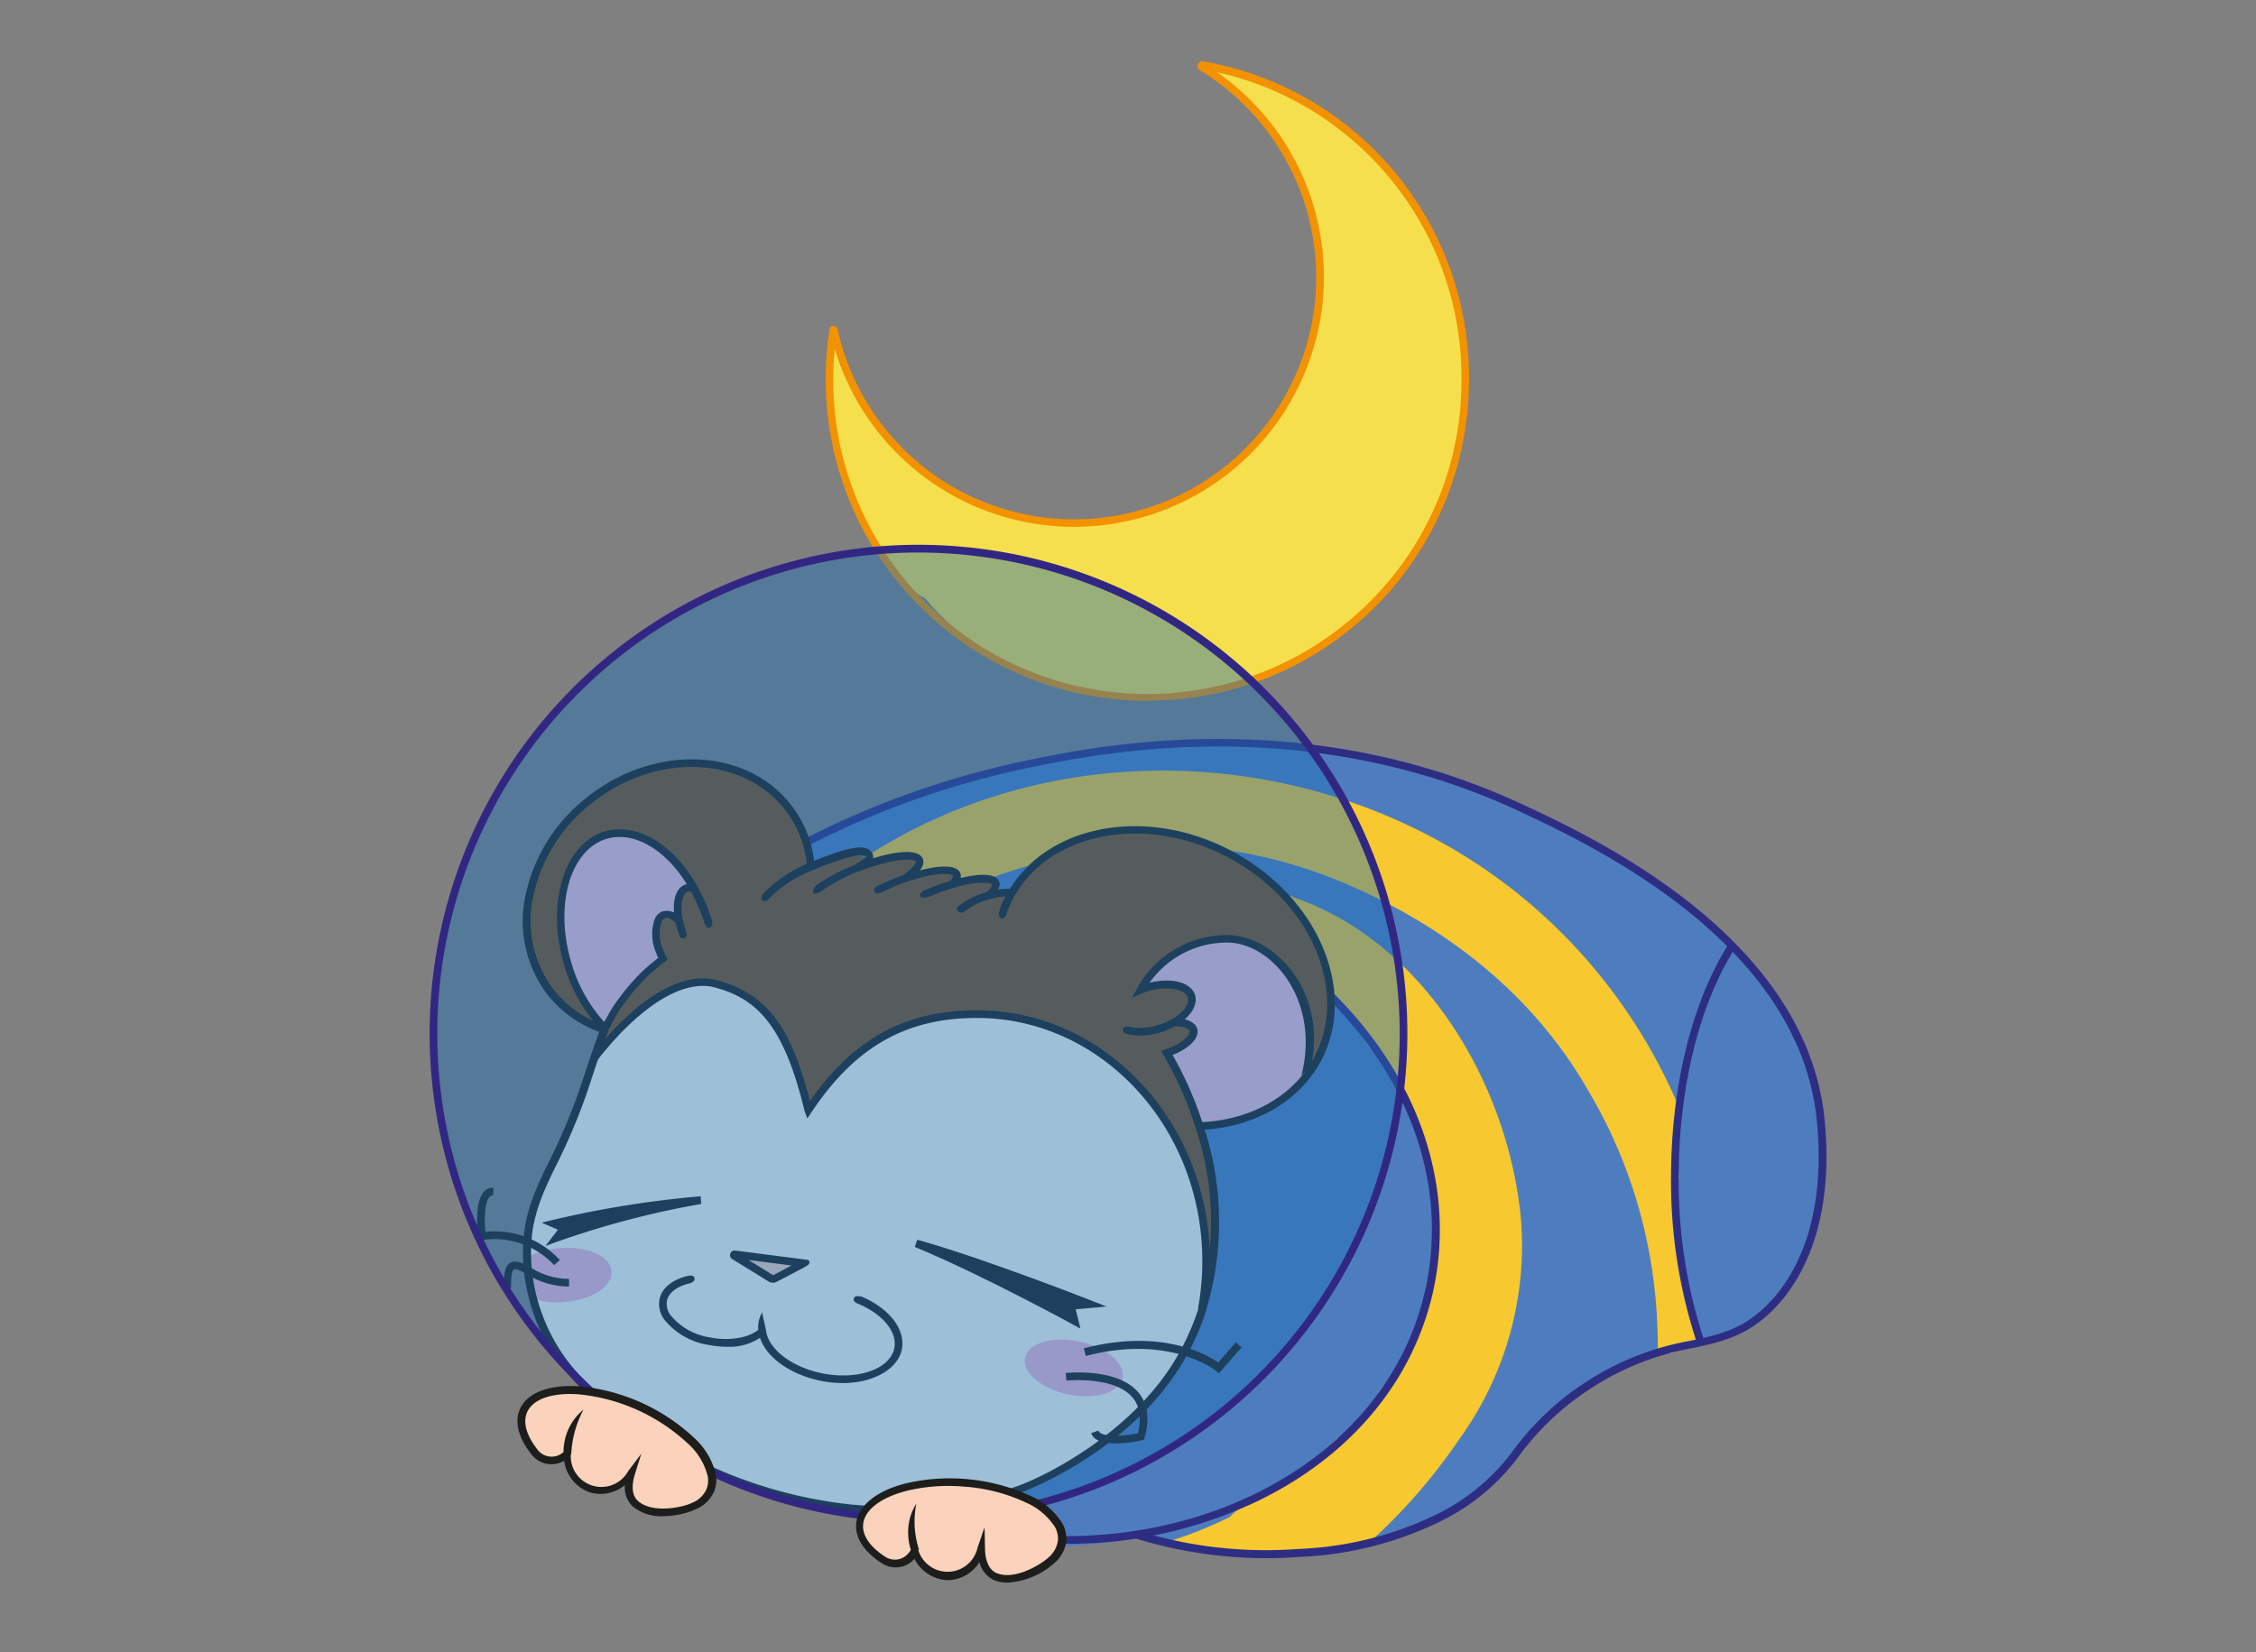 <svg xmlns="http://www.w3.org/2000/svg" viewBox="0 0 294.42 215.66"><rect x="0" y="0" width="294.42" height="215.66" fill="#808080" stroke="none"/><defs><style>.cls-1{isolation:isolate;}.cls-2{fill:#4e7dbf;}.cls-3{fill:#f7c830;}.cls-4{fill:#2d2e83;}.cls-5{fill:#824d18;}.cls-6{fill:#fffcf1;}.cls-7{fill:#fbd2bb;}.cls-8{fill:#f7c0d8;}.cls-9{fill:#f6b9d5;}.cls-10{fill:#1d1d1b;}.cls-11{fill:#f6df4c;}.cls-12{fill:#f39200;}.cls-13{fill:#1d71b8;opacity:0.43;mix-blend-mode:color-burn;}.cls-14{fill:#312783;}</style></defs><g class="cls-1"><g id="Snoozer"><g id="Layer_8" data-name="Layer 8"><path class="cls-2" d="M186.56,150.76a6.15,6.15,0,0,0-1.6-3.16c-.28-.78-.58-1.55-.9-2.32a13.58,13.58,0,0,0-1.08-2c-.64-1.38-1.32-2.76-2.06-4.1a7.91,7.91,0,0,0-1.31-1.76c-.23-.4-.45-.82-.7-1.22a8.68,8.68,0,0,0-2.32-2.5c-.79-1-1.62-2-2.5-3a7.84,7.84,0,0,0-6.29-2.44,8,8,0,0,0-8.49,1.91,6.76,6.76,0,0,0-.64.76c-3.55-2.25-7.35-3.31-11-1.9-5,2-8.09,7.34-5.08,12.49,4.74,8.08,11.13,18,11.12,27.78,0,3.82-4.12,6.22-6.78,8.59-3.52,3.12-7.3,5.88-11.83,7.29-8.92,2.79-7.63,16.91,2.26,16.7,13.78-.29,25.45-4.31,36.11-13.2C185.08,179,188.66,166.43,186.56,150.76Z"/><path class="cls-2" d="M235.91,162.08a9.72,9.72,0,0,0,.18-1.51,31.41,31.41,0,0,0-.83-22.88,12.72,12.72,0,0,0-1.56-3.19l-.3-.39a40.41,40.41,0,0,0-4.05-6.69,11.26,11.26,0,0,0-1.83-1.94c-.87-1-1.77-2.06-2.74-3a9.46,9.46,0,0,0-2.65-1.88,50.78,50.78,0,0,0-11.4-8.86,7.77,7.77,0,0,0-2.38-.89l-1.42-.94a7.55,7.55,0,0,0-2.86-1.16,79.88,79.88,0,0,0-25.55-9.47,17.44,17.44,0,0,0-5.69-1.35,4.21,4.21,0,0,0-.87,0h-.08a7.35,7.35,0,0,0-1.6-.11c-1.11-.13-2.22-.2-3.34-.24a19.2,19.2,0,0,0-4.55-.22,8.68,8.68,0,0,0-1.19.2l-3.52-.34a5.34,5.34,0,0,0-2.53.34,114.91,114.91,0,0,0-49.46,12.28c-8.89,2.42-7.25,17.47,2.42,16.65.42,0,.81-.09,1.21-.15a9.61,9.61,0,0,0,5.09-1.58,8.76,8.76,0,0,0,1.81-1.2,96.72,96.72,0,0,1,33.3-8.86,12,12,0,0,0-.74,1.43c-1.65,3.77-1.38,7.16,1.33,10.3,2.41,2.82,5.69,4.06,8.76,6a35.56,35.56,0,0,1,7.61,6.5A50.38,50.38,0,0,1,177.54,158c2.09,7.21.62,12.64-4.91,17.65a42.38,42.38,0,0,1-19.91,9.7c-8,1.71-8.23,14.84,0,16.39a51.26,51.26,0,0,0,12.05.75c.24,0,.48,0,.71-.06,9.82.57,19.36-1.68,27.49-7.74a9.87,9.87,0,0,0,2.46-2.61c.73-.75,1.43-1.52,2.1-2.3,1.79-2.1,4-6,6.59-7a11.16,11.16,0,0,0,4.55-3.37c.43-.22.88-.43,1.33-.62a9,9,0,0,0,3-1.37,10.44,10.44,0,0,0,1.51-.23l3.18-.76a7.46,7.46,0,0,0,2.44-1.08l.51-.17a6.82,6.82,0,0,0,1.08.27,14.68,14.68,0,0,1,2.39-1l.53-.18a11,11,0,0,1,1.33-.45,9.86,9.86,0,0,1,1.08-.38,4.84,4.84,0,0,1,1.25-.14l.35-.36c1-1.18,2-2.39,2.86-3.63a13.29,13.29,0,0,0,2.18-2.85,6.23,6.23,0,0,0,1.74-2.89l.13-.49h0A6.44,6.44,0,0,0,235.91,162.08Z"/><path class="cls-3" d="M198.49,159.11c-1.73-18.61-14-38.57-33.19-43-7.06-1.63-10.6,7.58-6.1,11.28a4.6,4.6,0,0,1,1.33-2.4c1.76-1.72,5.41-2.15,7.07,0,.64.82,1.36,1.65,2.11,2.48a5.55,5.55,0,0,1,1.22.73c.17.13.31.27.47.41a5,5,0,0,1,1.59,1.14l2.87,3a5.6,5.6,0,0,1,.93,1.26c.44.56.88,1.14,1.28,1.76l.08.13,0,.07c.28.32.54.65.8,1,.54.64,1.09,1.27,1.62,1.92a5.44,5.44,0,0,1,1.11,2.35l.18.33a2.53,2.53,0,0,1,.12.23,4.54,4.54,0,0,1,1,1.31,22.52,22.52,0,0,1,1.54,3.66.83.83,0,0,0,0,.15,6.22,6.22,0,0,1,.65,1.23c.1.27.2.55.29.83l.12.21c.18.42.34.81.5,1.2h0v.05a10.47,10.47,0,0,1,.68,2.36,6.45,6.45,0,0,1,.06,1.37c.14.79.27,1.59.37,2.38a5.83,5.83,0,0,1,.15,1,14.44,14.44,0,0,1,.06,1.61,6.07,6.07,0,0,1-.13,1.25,30.92,30.92,0,0,1-.68,5.75,5.37,5.37,0,0,1-.34,1.07q-.07.43-.18.87a3.53,3.53,0,0,1,0,.46c0,.38-.07.74-.13,1.08a4.28,4.28,0,0,1-.67,2.42,3.73,3.73,0,0,0-.4.63c0,.09-.13.17-.18.26s0,.22-.06.32a4.86,4.86,0,0,1-.25.67c-.64,2.43-1.38,4.84-3.33,6.58a4.8,4.8,0,0,1-.53.39l-.59.91a5.68,5.68,0,0,1-.62,1.7,9.32,9.32,0,0,1-1,1.63,1.89,1.89,0,0,1-.27.38,5.35,5.35,0,0,1-2,1.68,4.73,4.73,0,0,1-1.6.59,38.65,38.65,0,0,1-11.78,8.65,6.24,6.24,0,0,0-2.16,1.56,53.68,53.68,0,0,1-8.38,3.31,5.23,5.23,0,0,1,.9.2c1.13.34,2.17.76,3.28,1.09h.15c1.27.06,2.52.25,3.77.42a56.37,56.37,0,0,1,6.5-.08c1.56-.11,3.12-.1,4.69-.11a4.13,4.13,0,0,1,1.07.12,5.57,5.57,0,0,1,2-.64,16.11,16.11,0,0,1,2.08-.21c.47-.07,1-.11,1.43-.14a74.33,74.33,0,0,0,12.47-14.14A43.09,43.09,0,0,0,198.49,159.11Z"/><path class="cls-3" d="M220,168.45a14.65,14.65,0,0,1-.23-3.87c-.07-.59-.13-1.17-.17-1.76a6.24,6.24,0,0,1-.75-2.6c0-.35,0-.71-.07-1.07a10.46,10.46,0,0,1-.19-2.16,3.9,3.9,0,0,1,.13-2.22c.17-.45.24-1,.15,0a0,0,0,0,1,0,0,.19.19,0,0,1,0-.08,6.59,6.59,0,0,1,.23-1c-.08-1-.15-2-.18-3a5.2,5.2,0,0,1-.08-2.27l.12-1.12H219c0-.45.06-.89.12-1.34a4.93,4.93,0,0,1,.22-.88,71.26,71.26,0,0,0-21.52-28.65c-24.81-19.66-61.28-21.48-87.31-2.9-4.37,3.12-3.19,9,0,11.35,5.43-5.28,16.22-9.32,19.72-10.58,14.73-5.32,29.95-5.3,44.5.68,13.37,5.5,25.08,14.47,32.37,27.08a64.38,64.38,0,0,1,8.14,21.5,67.49,67.49,0,0,1,1.1,13.4h0a1.84,1.84,0,0,0,.25-.09,5.86,5.86,0,0,1,1.37-.23l.13,0,.29-.12c1.16-.49,2.29-1,3.45-1.39A20.88,20.88,0,0,1,220,168.45Z"/></g><g id="Layer_5" data-name="Layer 5"><path class="cls-4" d="M139,201.51a66.39,66.39,0,0,1-22.28-3.91l.34-.94a66,66,0,0,0,7.53,2.2c13.84,3.17,27.85,1.74,39.45-4s19.36-15.09,21.93-26.34c3-13.27-1.59-27.19-12.68-38.2l.7-.71c11.35,11.26,16.07,25.52,13,39.13-2.65,11.55-10.62,21.15-22.47,27A57.28,57.28,0,0,1,139,201.51Z"/><path class="cls-4" d="M165.21,203.39a58.23,58.23,0,0,1-17.13-2.61l.3-1a56.57,56.57,0,0,0,21.13,2.4,45,45,0,0,0,18.31-4.68,27.32,27.32,0,0,0,9.81-8.37,35.81,35.81,0,0,1,9.1-8.58A36.6,36.6,0,0,1,220.66,175c3.84-.83,6.87-1.5,10.14-4.86,5.12-5.26,7.35-13.8,6.28-24.06-2.38-23.14-29.5-35.81-38.41-40l-.28-.14c-28.08-13.14-55-7.59-63.89-5.77a113.35,113.35,0,0,0-29.06,10.23l-.46-.89A114.61,114.61,0,0,1,134.3,99.2c8.94-1.84,36.14-7.43,64.51,5.85l.29.13c9,4.22,36.53,17.07,39,40.78,1.1,10.55-1.23,19.38-6.55,24.86-3.49,3.58-6.8,4.3-10.64,5.14a35.54,35.54,0,0,0-13.6,5.47,35.08,35.08,0,0,0-8.88,8.36,27.9,27.9,0,0,1-10.12,8.63,45.94,45.94,0,0,1-18.69,4.8C168.13,203.33,166.67,203.39,165.21,203.39Z"/><path class="cls-4" d="M221.49,175.37a67,67,0,0,1-3.41-21.7c0-11.84,2.74-22.95,7.53-30.47l.84.54c-4.69,7.36-7.37,18.27-7.37,29.93a66.25,66.25,0,0,0,3.35,21.38Z"/></g><g id="Layer_7" data-name="Layer 7"><path class="cls-5" d="M171.2,121.49a18.94,18.94,0,0,0-4.25-5,5.2,5.2,0,0,0-.72-.78l-.34-.3h0a25.46,25.46,0,0,0-3.06-2.33,1.77,1.77,0,0,0-.61-.75,8.88,8.88,0,0,0-1.67-1c-.16-.08-.34-.14-.51-.21l-.12-.1a4.78,4.78,0,0,0-.91-.44,9.24,9.24,0,0,0-1.72-.66,1.06,1.06,0,0,0-.35,0,5.78,5.78,0,0,0-3.3-.89,4.2,4.2,0,0,0-.51.05,19.11,19.11,0,0,0-15.87,2.63,4.81,4.81,0,0,0-2.16,1.46c-.41.46-.79.93-1.16,1.41l-.06.07-.47.64c-.1.13-.21.24-.31.37a3.37,3.37,0,0,0-.31.46l-.39.58c-.1.1-.2.21-.31.31a4.62,4.62,0,0,0-2.08-.19l-.25,0a1.35,1.35,0,0,0,.09-1,1.54,1.54,0,0,0-1.85-1l-1,.23-.1,0a2.89,2.89,0,0,0-1,.13l-.07,0-1.26.17a1.33,1.33,0,0,0,0-.71,1.53,1.53,0,0,0-1.85-1,31.17,31.17,0,0,1-3.55,1l-.28.07.2-.09,0,0a1.52,1.52,0,0,0,.58-1.86,1.5,1.5,0,0,0-1.77-.87l-1.73.58-.13,0,0,0-.11,0a2,2,0,0,0-.6,0,3,3,0,0,0-.49.07l-.06,0-.26.11a4.58,4.58,0,0,0-4-.7,24,24,0,0,0-3.57,1.34s-.78.06-.82.08c-.71-3.48-1.76-6.69-3.91-9-4.33-4.64-12.77-6-18.42-3.6S71,108.87,69.25,114.86c-2,6.78.4,11.9,4.72,17a12.9,12.9,0,0,0,4.45,2.32c.25,4.63,5.39,3.8,7.45.84,3-.46,5.56-2.05,8.6-4,.37-.24,1.49-.65,2-.95a31.53,31.53,0,0,0,2,2.66A27.6,27.6,0,0,1,103,142c1,4.11,5.62,4.43,8.15,2.19a4.78,4.78,0,0,0,3.63-3.35c.18-.52.33-1.05.47-1.58,2.59,1.31,5.78.94,7.51-1.82,6.66.72,13.21,1.68,18.22,6.65a4.56,4.56,0,0,0,4.95,1.17,41.94,41.94,0,0,1,2.58,11,5.07,5.07,0,0,0-.23,1.33l-.21,4.21a4.66,4.66,0,0,0,.4,2.17,1.15,1.15,0,0,0,0,.19c-.42,6.54,9.22,6.21,10,0,0-.22,0-.43.06-.65a5.17,5.17,0,0,0,.08-.89A46.1,46.1,0,0,0,157,146.89a5.46,5.46,0,0,0,1.71-.27l1-.3a1.39,1.39,0,0,0,.88,0l1.4-.41a1.33,1.33,0,0,0,.32-.15l1.22-.3a1.43,1.43,0,0,0,.53-.28l.09,0a2.08,2.08,0,0,0,.51-.27h0l.12-.05a1.08,1.08,0,0,0,.29-.13l.19-.1.21-.1v0l.07,0a3.31,3.31,0,0,0,.47-.29h0l.2-.15a4,4,0,0,0,1.07-.81l.49-.29a4.81,4.81,0,0,0,.9-.7,6,6,0,0,0,1.47-1.71,5.13,5.13,0,0,0,2.11-2.59c.14-.37.29-.73.43-1.1a4,4,0,0,0,.23-1.15A19.62,19.62,0,0,0,171.2,121.49Z"/><path class="cls-6" d="M148.76,184a46.54,46.54,0,0,1-10.63,7.91l-5.63,3L124.34,196l-9.4,1.13h-5.51l-7.56-1.71-8.47-2.9-12.89-6.61-4.36-4.84-3.92-5.28-1.38-3.91-1.2-2.16L68.55,164l1.64-6.48,2-6.11,2.67-5.45,1.34-4.46,1.55-3.73s2.15-3.4,4.58-4.81l2.81-2.18a9.78,9.78,0,0,1,6.65-2.64c4.13,0,10.66,2.7,13.59,16.11l.51,0s5.28-8.61,12.79-10.45,15-2.74,22.07,1.89,12.49,10.55,13.93,15.42,3.78,10.57,2.46,18.67S148.76,184,148.76,184Z"/><polygon class="cls-7" points="100.95 166.96 96.34 163.98 104.71 164.93 100.95 166.96"/><path class="cls-8" d="M170.34,132.32a2.17,2.17,0,0,0-.16-.38,10.78,10.78,0,0,0-1.33-3.15,15.12,15.12,0,0,0-.93-1.6,1.61,1.61,0,0,0-.39-1.38,7.79,7.79,0,0,0-4.69-2.78,10.3,10.3,0,0,0-4.55-.51,1.74,1.74,0,0,0-.95.46,4.89,4.89,0,0,0-1.68.69,7.37,7.37,0,0,0-1.58.75,1,1,0,0,0-.15.14,1.93,1.93,0,0,0-1.14.29,1.44,1.44,0,0,0-.6.6q-.51.31-1.05.6a1.32,1.32,0,0,0-.72,1.27l-.12.11a5.46,5.46,0,0,0-.45.39,1.27,1.27,0,0,0-.24.28.62.62,0,0,0-.09.32.57.57,0,0,0,.08.28.58.58,0,0,0,.19.19.47.47,0,0,0,.51,0c.21-.13.42-.26.62-.41a1.23,1.23,0,0,0,1.37.31l.69-.22a1.32,1.32,0,0,0,.8.53,1.56,1.56,0,0,1,1,2.54,1.54,1.54,0,0,0,.89,2.55c0,.12,0,.23,0,.35a2.59,2.59,0,0,1-1.94,2.14,1.5,1.5,0,0,0-.89,2.2,20.29,20.29,0,0,1,3.44,7,1.51,1.51,0,0,0,1.45,1.1A16.28,16.28,0,0,0,170.49,140a1.24,1.24,0,0,0,.19-1.18A12.69,12.69,0,0,0,170.34,132.32Z"/><path class="cls-8" d="M89.52,113.94a14.75,14.75,0,0,0-5.71-4.33,6.18,6.18,0,0,0-3.65-.65,4.81,4.81,0,0,0-1.75.76c-4.1,1.48-5,6.54-5,10.4a17.83,17.83,0,0,0,1.29,6.45,23.9,23.9,0,0,0,2.85,6.07,1.52,1.52,0,0,0,2.8-.75c.06-.62.72-1.25,1.09-1.73s.78-1,1.2-1.46a12.33,12.33,0,0,1,3-2.54,1.55,1.55,0,0,0,.69-1.7,8.67,8.67,0,0,1-.44-3.16A3,3,0,0,1,86,120c.22-.28.49-.2.9-.18a1.5,1.5,0,0,0,1.5-1.5c-.08-.67.37-1.18.35-1.82A1.58,1.58,0,0,0,89.52,113.94Z"/><ellipse class="cls-9" cx="140.14" cy="178.56" rx="3.53" ry="6.5" transform="translate(-63.2 279.43) rotate(-78.26)"/><path class="cls-9" d="M73.13,162.91a9.83,9.83,0,0,0-4.48,1.32,4.49,4.49,0,0,1,.16,1.15,19.68,19.68,0,0,0,.11,2.3,3,3,0,0,1,0,.52s0,.06,0,.1l.12.57c0,.15,0,.3.07.45a10,10,0,0,0,4.45.64c3.58-.25,6.38-2,6.24-4S76.71,162.66,73.13,162.91Z"/><path class="cls-10" d="M159.08,179.26l-.38-.32c-.06-.05-6-4.83-17-1.95l-.25-1c10.09-2.62,16,.79,17.55,1.86l2.28-2.64.75.65Z"/><path class="cls-10" d="M145.61,188.41c-1.44,0-2.84-.29-3.21-1.34l.94-.34c.31.9,3.16.76,5.16.36.49-2,.25-3.56-.71-4.69-2.4-2.83-8.55-2.19-8.61-2.19l-.11-1c.28,0,6.73-.7,9.48,2.53,1.24,1.45,1.52,3.44.83,5.9l-.08.29L149,188A17,17,0,0,1,145.61,188.41Z"/><path class="cls-10" d="M72.32,165.14a10.69,10.69,0,0,0-9.3-3.3l-.52.11-.08-.53c-.06-.44-.57-4.35.69-5.81a1.66,1.66,0,0,1,1.27-.59v1a.62.62,0,0,0-.51.25c-.66.75-.67,3-.52,4.52a11.52,11.52,0,0,1,9.71,3.68Z"/><path class="cls-10" d="M65.71,168.18c0-2,.25-3,.9-3.37s1.56,0,2.65.63a9.22,9.22,0,0,0,5,1.49l0,1a10.21,10.21,0,0,1-5.5-1.61c-.67-.37-1.44-.78-1.66-.65s-.41.47-.41,2.51Z"/></g><g id="Layer_3" data-name="Layer 3"><path class="cls-10" d="M156.49,147.49l0-1c6.77-.24,12.4-3.45,15.07-8.59,4.53-8.73-.62-20.42-11.47-26.08s-23.4-3.12-27.94,5.6a13.5,13.5,0,0,0-.84,2c-.23.7-1.1.62-.94-.32a7.48,7.48,0,0,1,.89-2.12c4.8-9.21,17.94-11.92,29.29-6s16.68,18.21,11.89,27.42C169.57,143.82,163.62,147.24,156.49,147.49Z"/><path class="cls-10" d="M78.6,134.59l-.11-.11a20.46,20.46,0,0,1-4.84-8.43c-2.43-8-.09-15.89,5.22-17.51,4.2-1.26,9.1,1.65,12.19,7.25a21.89,21.89,0,0,1,1.87,4.41c.22.73-.56,1.51-1,.28a23.48,23.48,0,0,0-1.79-4.2c-2.85-5.18-7.28-7.91-11-6.78-4.78,1.46-6.83,8.75-4.55,16.26a19.79,19.79,0,0,0,4.59,8l.1.09Z"/><path class="cls-10" d="M88.69,122.17l-.17-.5a10.37,10.37,0,0,1-.34-1.15v-.06c-.58-2.52-.09-4.51,1.24-5a1.85,1.85,0,0,1,1.41.09l-.4.92a.86.86,0,0,0-.67-.07c-.69.24-1.1,1.75-.6,3.87l0,.06a8.38,8.38,0,0,0,.29,1l.18.52C89.81,122.4,88.88,122.75,88.69,122.17Z"/><path class="cls-10" d="M79.1,135l-.39-.13-.2-.08a15.07,15.07,0,0,1-7.09-5,15.86,15.86,0,0,1-2.77-13.23,22,22,0,0,1,8.16-12.65c8.77-6.82,20.62-6.3,26.42,1.15a14.43,14.43,0,0,1,2.6,5.21c.07.25.14.51.19.77a14,14,0,0,1,.31,2l-1,.09a13.86,13.86,0,0,0-.29-1.88c-.05-.26-.11-.49-.17-.72a13.4,13.4,0,0,0-2.43-4.86c-5.46-7-16.68-7.46-25-1a21,21,0,0,0-7.79,12.07,14.86,14.86,0,0,0,2.58,12.4,14,14,0,0,0,6.43,4.61l1.09-1.95a29.75,29.75,0,0,1,4.2-5.13c.63-.56,1.28-1.11,1.95-1.63-.11-.26-.22-.51-.31-.77a6,6,0,0,1-.14-4.31,1.81,1.81,0,0,1,1-1,2.5,2.5,0,0,1,2.59,1l.13.33h-.51l-.36.33c-.56-.61-1.12-.9-1.51-.76a.85.85,0,0,0-.46.47,5.06,5.06,0,0,0,.18,3.54,7.65,7.65,0,0,0,.44,1l.19.37-.33.26c-.76.59-1.5,1.2-2.21,1.83a29.06,29.06,0,0,0-4,4.9Z"/><path class="cls-10" d="M148.67,135.17a6.26,6.26,0,0,1-1.48-.17s-.77-.13-.62-.71c.1-.43.86-.26.86-.26a5.51,5.51,0,0,0,1.56.13,8,8,0,0,0,2.18-.38A8.34,8.34,0,0,0,153,133c1.47-.85,2.29-2,2-2.8-.32-1-2.52-1.62-5.18-.81-.25.08-.51.17-.76.27l-1.32.56.69-1.26a13.36,13.36,0,0,1,11.69-6.91c6.34,0,13.14,7.54,10.95,17.13,0,0,1.53-1.26,1.08-1s-2.31,2.22-2.31,2.22c2.53-9.9-3.92-17.39-9.72-17.37a12.39,12.39,0,0,0-10.1,5.25c2.87-.73,5.43-.06,5.94,1.6.4,1.31-.58,2.86-2.49,4a9.86,9.86,0,0,1-2,.87,9.05,9.05,0,0,1-2.43.42Z"/><path class="cls-10" d="M116.77,197.63c-1.26,0-2.52,0-3.8-.13-.58,0-1.17-.09-1.74-.15l-.11,0a60.69,60.69,0,0,1-18.61-5,47,47,0,0,1-4.65-2.43l-.23-.14a79.89,79.89,0,0,1-10.73-7.66,24.79,24.79,0,0,1-8.64-17.88c-.1-4.67.9-7.53,3.16-12.17a77.5,77.5,0,0,0,4.87-11.85c.46-1.38,1-3,1.72-5a8.59,8.59,0,0,1,.41-1,1.45,1.45,0,0,1,.08-.18l.89.45,0,.12a7.87,7.87,0,0,0-.39.93c-.73,2-1.26,3.62-1.71,5a78.89,78.89,0,0,1-4.92,12c-2.46,5-3.15,7.67-3.06,11.72a23.78,23.78,0,0,0,8.3,17.14,78,78,0,0,0,10.58,7.56l.24.14a43,43,0,0,0,4.55,2.38,59.57,59.57,0,0,0,18.37,4.93l.1,0,1.64.13a51.88,51.88,0,0,0,6.59.05c1.35-.08,2.73-.22,4.1-.41a47.25,47.25,0,0,0,8-1.86l1.05-.36c3.7-1.32,14.59-6.81,20.37-16.19a31.94,31.94,0,0,0,3.21-7l0-.09a38.79,38.79,0,0,0-.39-23.52,46.35,46.35,0,0,0-4.19-9.47l-.32-.53.59-.19c2.18-.71,3.29-1.9,3.13-2.43-.1-.31-.76-.62-2-.58l0-1c1.59-.07,2.69.41,3,1.28.4,1.33-1.23,2.69-3.2,3.47a47.1,47.1,0,0,1,4,9.15,39.75,39.75,0,0,1,.42,24l0,.09a32.48,32.48,0,0,1-3.33,7.27c-7.15,11.61-20.76,16.56-20.89,16.61l-1.14.39a48.66,48.66,0,0,1-8.08,1.88c-1.42.2-2.82.34-4.19.42C118.73,197.61,117.76,197.63,116.77,197.63Z"/><path class="cls-10" d="M141,173.42c-.13-.08-12.57-6.92-21.62-10.66l.33-.94c9.43,2.64,24.55,8.65,24.68,8.72l-4,.36Z"/><path class="cls-10" d="M71.2,162.63l1.61-2.12-2.12-.92a132.6,132.6,0,0,1,20.75-3.44l.07,1A115.75,115.75,0,0,0,71.2,162.63Z"/><path class="cls-10" d="M110,180.53a14.74,14.74,0,0,1-2.76-.27c-4.43-.86-7.82-3.5-8.23-6.4a3.76,3.76,0,0,1,0-1.34,4,4,0,0,1,.44-1.2s.47,2,.52,2.4c.35,2.45,3.47,4.79,7.43,5.56,4.61.89,8.79-.61,9.32-3.33.4-2.1-1.5-4.41-4.73-5.77,0,0-.7-.23-.56-.69s.75-.27.75-.27l.2,0c3.68,1.54,5.81,4.3,5.32,6.88S114,180.53,110,180.53Z"/><path class="cls-10" d="M94.83,175.79a12.18,12.18,0,0,1-2.29-.23,9.2,9.2,0,0,1-5.86-3.34,3.41,3.41,0,0,1-.62-2.59c.29-1.48,1.65-2.61,3.74-3.1,0,0,.75-.19.84.3s-.61.68-.61.68c-1.69.39-2.78,1.23-3,2.31a2.47,2.47,0,0,0,.47,1.84,8.29,8.29,0,0,0,5.22,2.92c2.61.51,5.19,0,6.41-1.15l.7.72A7.24,7.24,0,0,1,94.83,175.79Z"/><polygon class="cls-10" points="112.2 170.22 112.19 170.22 112.19 169.22 112.2 170.22"/><path class="cls-10" d="M100.86,167.43a1,1,0,0,1-.56-.16h0l-4.74-2.93a.58.58,0,0,1-.25-.71.59.59,0,0,1,.64-.4l9.23,1.19s.42,0,.46.28a.47.47,0,0,1-.3.48l-.34.22-3.64,1.91A1.08,1.08,0,0,1,100.86,167.43Zm0-1a.08.08,0,0,0,.08,0l2.36-1.25-5.62-.72Z"/><polygon class="cls-10" points="123.82 197.13 123.8 196.13 123.81 196.13 123.82 197.13"/><path class="cls-10" d="M157.35,170.9l-1-.09a35,35,0,0,0,.56-6.19c0-17.51-13.2-31.75-29.42-31.75-9.24,0-15.89,3.78-21.56,12.27l-.55.8-.28-1.36c5.87-8.79,12.78-12.71,22.39-12.71,16.77,0,30.42,14.69,30.42,32.75A34.36,34.36,0,0,1,157.35,170.9Z"/><path class="cls-10" d="M105,145c-2.69-11.14-6.19-14.65-11.74-16.12-4.06-1.08-9.75,2.34-15.44,9.67l-.79-.61c6-7.68,12-11.22,16.49-10,7.07,1.88,10,6.78,12.45,16.85l-.62,1.2Z"/><polygon class="cls-10" points="107.21 116.32 106.49 115.63 107.22 116.31 107.21 116.32"/><path class="cls-10" d="M100.36,117.29s-.48.56-.85.26.11-.93.11-.93a17.61,17.61,0,0,1,6-4l.2-.08c4.15-1.71,6.29-2.22,7.35-1.77a1.32,1.32,0,0,1,.72.73c.3.76-.39,1.21-1.11,1.69-.25.16-.52.35-.83.57l-.27-.12,0,.23v-.5l-.34-.36.08,0,0,0c.32-.24.62-.43.88-.6a3.79,3.79,0,0,0,.74-.56s-.07-.06-.19-.11c-.73-.31-3,.29-6.61,1.78l-.2.08A16.47,16.47,0,0,0,100.36,117.29Z"/><path class="cls-10" d="M107.15,116.36s-.77.48-1,.18.31-.91.31-.91l.07-.07a23.39,23.39,0,0,1,4.82-2.58l.11.07.06-.15.17-.07c3.52-1.39,6.76-2,8.06-1.38a1.17,1.17,0,0,1,.68.66c.33.81-.38,1.82-2.1,3l-.57-.82c1.61-1.11,1.79-1.72,1.74-1.82s0-.07-.15-.11c-.87-.39-3.72,0-7.3,1.4l-.13,0-.2.09A22.48,22.48,0,0,0,107.15,116.36Z"/><path class="cls-10" d="M115.09,116.47s-.82.36-1-.12.57-.78.57-.78c.59-.29,1.24-.57,1.92-.84.46-.19.91-.35,1.35-.49,1.1-.38,6.64-2.19,7.41-.24a1.7,1.7,0,0,1-.54,1.7L124,115c.36-.41.39-.63.37-.68-.13-.32-2.15-.56-6.16.82-.43.14-.86.3-1.3.48C116.28,115.92,115.66,116.19,115.09,116.47Z"/><path class="cls-10" d="M129.15,117.18l-.17.1v-.36l-.32-.37c.75-.67.84-1,.81-1.12s-1.48-.57-4.91.42c-.84.25-1.69.54-2.55.88l-.78.32s-1,.33-1.14-.12.75-.8.75-.8l.8-.33c.89-.35,1.77-.66,2.64-.91,1.63-.47,5.49-1.4,6.12.17.24.64-.13,1.16-1.09,2Z"/><path class="cls-10" d="M126,118.9s-.63.51-1,0,.33-.79.33-.79a9.86,9.86,0,0,1,3-1.54l.35-.12.09,0a9.25,9.25,0,0,1,3.27-.43l-.1,1a7.87,7.87,0,0,0-2.89.39l-.08,0-.31.1A9.13,9.13,0,0,0,126,118.9Z"/></g><g id="Layer_6" data-name="Layer 6"><path class="cls-11" d="M189.39,62c.44-1.73.73-3.48,1.07-5.22a11.66,11.66,0,0,1,.38-2.73,5.11,5.11,0,0,1,.4-.93,19.87,19.87,0,0,0-.17-2.14,39,39,0,0,0-2.84-16.56,7.18,7.18,0,0,0-.59-1.14,19,19,0,0,0-1-2.49c-.1-.21-.22-.41-.34-.61s-.34-.61-.51-.91a3.05,3.05,0,0,0-.13-.32,27.56,27.56,0,0,0-5.72-8.08,6.12,6.12,0,0,0-.63-1.07,4.44,4.44,0,0,1-1.24-.86l-.84-.82a.12.12,0,0,1,0,0,15.4,15.4,0,0,1-2.32-1.94l0,0a9.2,9.2,0,0,0-4.42-2.42c-.12,0-.24,0-.36-.06a46.74,46.74,0,0,0-10.3-4.85h0a6.46,6.46,0,0,1-.88,0h-.11c-.5,0-1,0-1.48.09l-.08,0a.36.36,0,0,1,.1.11l.24.15,1,.79h0s0,0,.05.05c.84.66,1.64,1.34,2.41,2.06a16.46,16.46,0,0,1,3.32,3.07l-.1.1a6.19,6.19,0,0,1,.45.62c.18.3.38.58.58.87a5.21,5.21,0,0,1,1.1,1.42l.28.5c.07.11.13.22.19.33a5.73,5.73,0,0,1,.83,1.16c.45.87.91,1.74,1.38,2.6a5.11,5.11,0,0,1,.41,1c.49,1.07.92,2.16,1.31,3.27a.65.65,0,0,1,0,.13c.17.44.35.87.5,1.32a4.68,4.68,0,0,1,.23,2.33,5.08,5.08,0,0,1,.41,2.06v.15s0,0,0,.06c0,.7,0,1.37-.07,2a4.13,4.13,0,0,1,.31,2L172,38.6a6.46,6.46,0,0,1-.22,1.13l-.26,1.73a1.68,1.68,0,0,0-.06.24,5.84,5.84,0,0,1-.17,1.13c-.06.24-.13.47-.19.71a6.47,6.47,0,0,1-.22,1c0,.17,0,.34,0,.53a15.44,15.44,0,0,1-1.16,3.89l-.06.24a5.28,5.28,0,0,1-1,1.83,23.71,23.71,0,0,1-1.87,3,4.94,4.94,0,0,1-1.37,2.11c-.68.64-1.37,1.28-2.06,1.9-.33.34-.65.68-1,1s-.76.73-1.16,1.08l-.07,0a4.71,4.71,0,0,1-.77.86A19.55,19.55,0,0,1,157,63.36l0,0a3.87,3.87,0,0,1-.87.47,37.92,37.92,0,0,1-3.49,1.53,5.42,5.42,0,0,1-1,.49c-.45.18-.91.32-1.37.46l-.33.09a7.2,7.2,0,0,1-1.13.6l-.88.31-.74.21h-.08l-.59.15a6.42,6.42,0,0,1-.75.1,6.58,6.58,0,0,1-.87.06,3.51,3.51,0,0,1-.9.29c-.46.08-.9.13-1.34.17h-.11a27.51,27.51,0,0,1-3.4,0,5,5,0,0,1-1.05-.15,21.93,21.93,0,0,1-6.09-1.1,4.24,4.24,0,0,1-1-.4,5.23,5.23,0,0,1-1.72-.28,21.14,21.14,0,0,1-3-1.28l-.56-.22a9.06,9.06,0,0,1-1.85-1.13,4.89,4.89,0,0,1-2.15-1.41c-.37-.43-.77-.84-1.16-1.26A5.34,5.34,0,0,1,119,60L117.91,59a5.29,5.29,0,0,1-.53-.64l-.08-.08a5.67,5.67,0,0,1-1.85-1.67,16.36,16.36,0,0,1-1.26-2,5,5,0,0,1-1-1,8.46,8.46,0,0,1-1.07-1.75l-.2-.42a4.82,4.82,0,0,1-.64-1c-.2-.46-.41-.91-.61-1.37a5.43,5.43,0,0,1-.48-2.19l0-.08-.15-.27-.15-.23a4.48,4.48,0,0,1-.92-1.79l-.07-.31,0-.14-.2.27a3.2,3.2,0,0,1-.07.41h0c0,.3,0,.6-.07.91-.08.58-.18,1.15-.26,1.72,0,1-.07,2-.18,3.06a3.54,3.54,0,0,1-.08.45c0,.1,0,.2,0,.31a27.88,27.88,0,0,1,.34,4s0,.11,0,.16,0,.12,0,.18c.19.61.37,1.23.58,1.84v.19a6.45,6.45,0,0,0,1,3.4,28.77,28.77,0,0,0,8.55,15.49c.17.17.32.34.49.5A6.45,6.45,0,0,0,120.58,78l.19.15a31,31,0,0,0,11.58,8.65c5.43,3.4,12.61,4.14,18.8,4a7.57,7.57,0,0,0,1.09-.12l1.32,0c.14,0,.26,0,.39,0a6.62,6.62,0,0,0,3.25,0,23.28,23.28,0,0,0,2.87-.89l.56-.25a8.82,8.82,0,0,0,2.76-.73l.62-.3a6.61,6.61,0,0,0,1.24-.53l1.64-.9a6.65,6.65,0,0,0,1.34-.57c.52-.23.74-.35.7-.37.45-.2.91-.4,1.36-.63a6.45,6.45,0,0,0,.85-.53l.5-.32.15-.11,1.17-.76.17-.13c.71-.38,1.41-.77,2.1-1.19a6.81,6.81,0,0,0,2.36-2.28c.53-.33,1-.69,1.55-1.06l.24-.26a6.18,6.18,0,0,1,.67-.94c.9-1,1.74-2.08,2.68-3.06l.3-.28c.34-.46.68-.91,1-1.38.14-.21.27-.42.42-.61l.11-.14a5.78,5.78,0,0,0,.14-.7s0,0,0,0a9.91,9.91,0,0,0,.79-1.37A8.81,8.81,0,0,0,187,67.81c.23-.56.43-1.11.61-1.67l0-.08.09-.12c.16-.28.31-.56.45-.83a6.86,6.86,0,0,0,.46-.85c.24-.55.46-1.06.67-1.56A4.55,4.55,0,0,1,189.39,62Z"/><path class="cls-12" d="M149.81,91.49a42,42,0,0,1-41.56-48.43s0-.53.51-.53a.52.52,0,0,1,.53.36,31.6,31.6,0,0,0,62.45-5.29,31.76,31.76,0,0,0-9-23.54,32.13,32.13,0,0,0-6.16-4.9.59.59,0,0,1-.25-.73A.61.61,0,0,1,157,8a41.85,41.85,0,0,1,34.71,41.59,41.8,41.8,0,0,1-41.92,41.86ZM108.94,45.56A41,41,0,0,0,178.5,78.81a40.68,40.68,0,0,0,12.23-29.19,40.83,40.83,0,0,0-31.9-40.2,32.6,32.6,0,0,1,13.91,28.23,32.61,32.61,0,0,1-63.8,7.91Z"/></g><g id="Layer_2" data-name="Layer 2"><circle class="cls-13" cx="120.01" cy="135.03" r="63.19"/><path class="cls-14" d="M119.88,198.71a63.8,63.8,0,1,1,63.79-63.79A63.86,63.86,0,0,1,119.88,198.71Zm0-126.59a62.8,62.8,0,1,0,62.79,62.8A62.87,62.87,0,0,0,119.88,72.12Z"/></g><g id="Layer_4" data-name="Layer 4"><path class="cls-7" d="M88.4,197.13a7.63,7.63,0,0,1-3.61,0,5.06,5.06,0,0,1-2.47-1.59L82,192.67l-1.84,1.61H77.28l-2.43-1.61-.9-2.83-2.06.77-2.29-1.17-1.35-3.3V184l2.09-2a14.25,14.25,0,0,1,3.84-.48A26.58,26.58,0,0,1,81.92,183,67.42,67.42,0,0,1,89,186.9l3,3.36.91,2.7v2.12l-1.77,1.18Z"/><path class="cls-7" d="M135.3,204.77a7.75,7.75,0,0,1-3.4,1.2,5.08,5.08,0,0,1-2.86-.69l-1.22-2.61-1.2,2.13-2.76,1-2.82-.7-1.79-2.38-1.69,1.41-2.55-.34-2.37-2.67-.72-2,1.31-2.58a14.09,14.09,0,0,1,3.47-1.73,26.37,26.37,0,0,1,7.79-1.16,65.92,65.92,0,0,1,8,1.33l3.93,2.18,1.75,2.24.7,2-1.27,1.7Z"/><path class="cls-10" d="M131.49,206.58a4.51,4.51,0,0,1-1.86-.37,3.46,3.46,0,0,1-1.8-2.33,4.94,4.94,0,0,1-4.12,2.38,5.13,5.13,0,0,1-4.39-2.81l0,.05a3.25,3.25,0,0,1-4.21.56c-2.32-1.48-3.52-3.3-3.38-5.13.19-2.32,2.58-4.3,6.38-5.28a25.38,25.38,0,0,1,16.32,1.58,9.39,9.39,0,0,1,4.23,3.64,4.09,4.09,0,0,1,.5,2.24h0a4.51,4.51,0,0,1-1.54,2.9l-.33.28A10.08,10.08,0,0,1,131.49,206.58Zm-3-7.23.06,2.84c0,.74.19,2.54,1.44,3.11,2.17,1,5.39-.8,6.63-1.82l.08-.08a3.51,3.51,0,0,0,1.37-2.37,3.12,3.12,0,0,0-.38-1.69,8.58,8.58,0,0,0-3.79-3.21,22.42,22.42,0,0,0-8.07-2.08,23.17,23.17,0,0,0-7.56.56c-3.37.88-5.48,2.52-5.63,4.4-.11,1.44.92,2.93,2.92,4.21a2.28,2.28,0,0,0,2.92-.39,4,4,0,0,0,.46-.62l.52-.87.37.95a4,4,0,0,0,7.74-.25Z"/><path class="cls-10" d="M86.55,197.91a5.81,5.81,0,0,1-4-1.3,3.44,3.44,0,0,1-1-2.77,4.94,4.94,0,0,1-4.66.93,5.11,5.11,0,0,1-3.26-4.07l-.06,0a3.26,3.26,0,0,1-4.17-.81c-1.72-2.14-2.28-4.25-1.56-5.94.92-2.14,3.81-3.25,7.73-3a25.34,25.34,0,0,1,15,6.71,9.38,9.38,0,0,1,2.85,4.79,4.11,4.11,0,0,1-.25,2.29h0a4.48,4.48,0,0,1-2.53,2.32l-.23.11h0A11.29,11.29,0,0,1,86.55,197.91Zm-2.86-8.15-.85,2.72c-.22.71-.63,2.46.38,3.4,1.73,1.61,5.33,1,6.84.4l.12-.06a3.47,3.47,0,0,0,2-1.8,3,3,0,0,0,.18-1.73,8.4,8.4,0,0,0-2.57-4.25A24.34,24.34,0,0,0,75.52,182c-3.47-.26-6,.63-6.74,2.36-.57,1.33-.06,3.08,1.42,4.92a2.29,2.29,0,0,0,2.9.57,4.46,4.46,0,0,0,.63-.44l.77-.66,0,1A4,4,0,0,0,82,192Z"/><path class="cls-10" d="M73.55,189.84a7.34,7.34,0,0,1,.38-2.65A7,7,0,0,1,76.15,184a13.63,13.63,0,0,0-1.6,5.83Z"/><path class="cls-10" d="M119,202.65a7.18,7.18,0,0,1-.48-2.63,6.93,6.93,0,0,1,1.07-3.76,11.82,11.82,0,0,0,.34,6Z"/></g></g></g></svg>